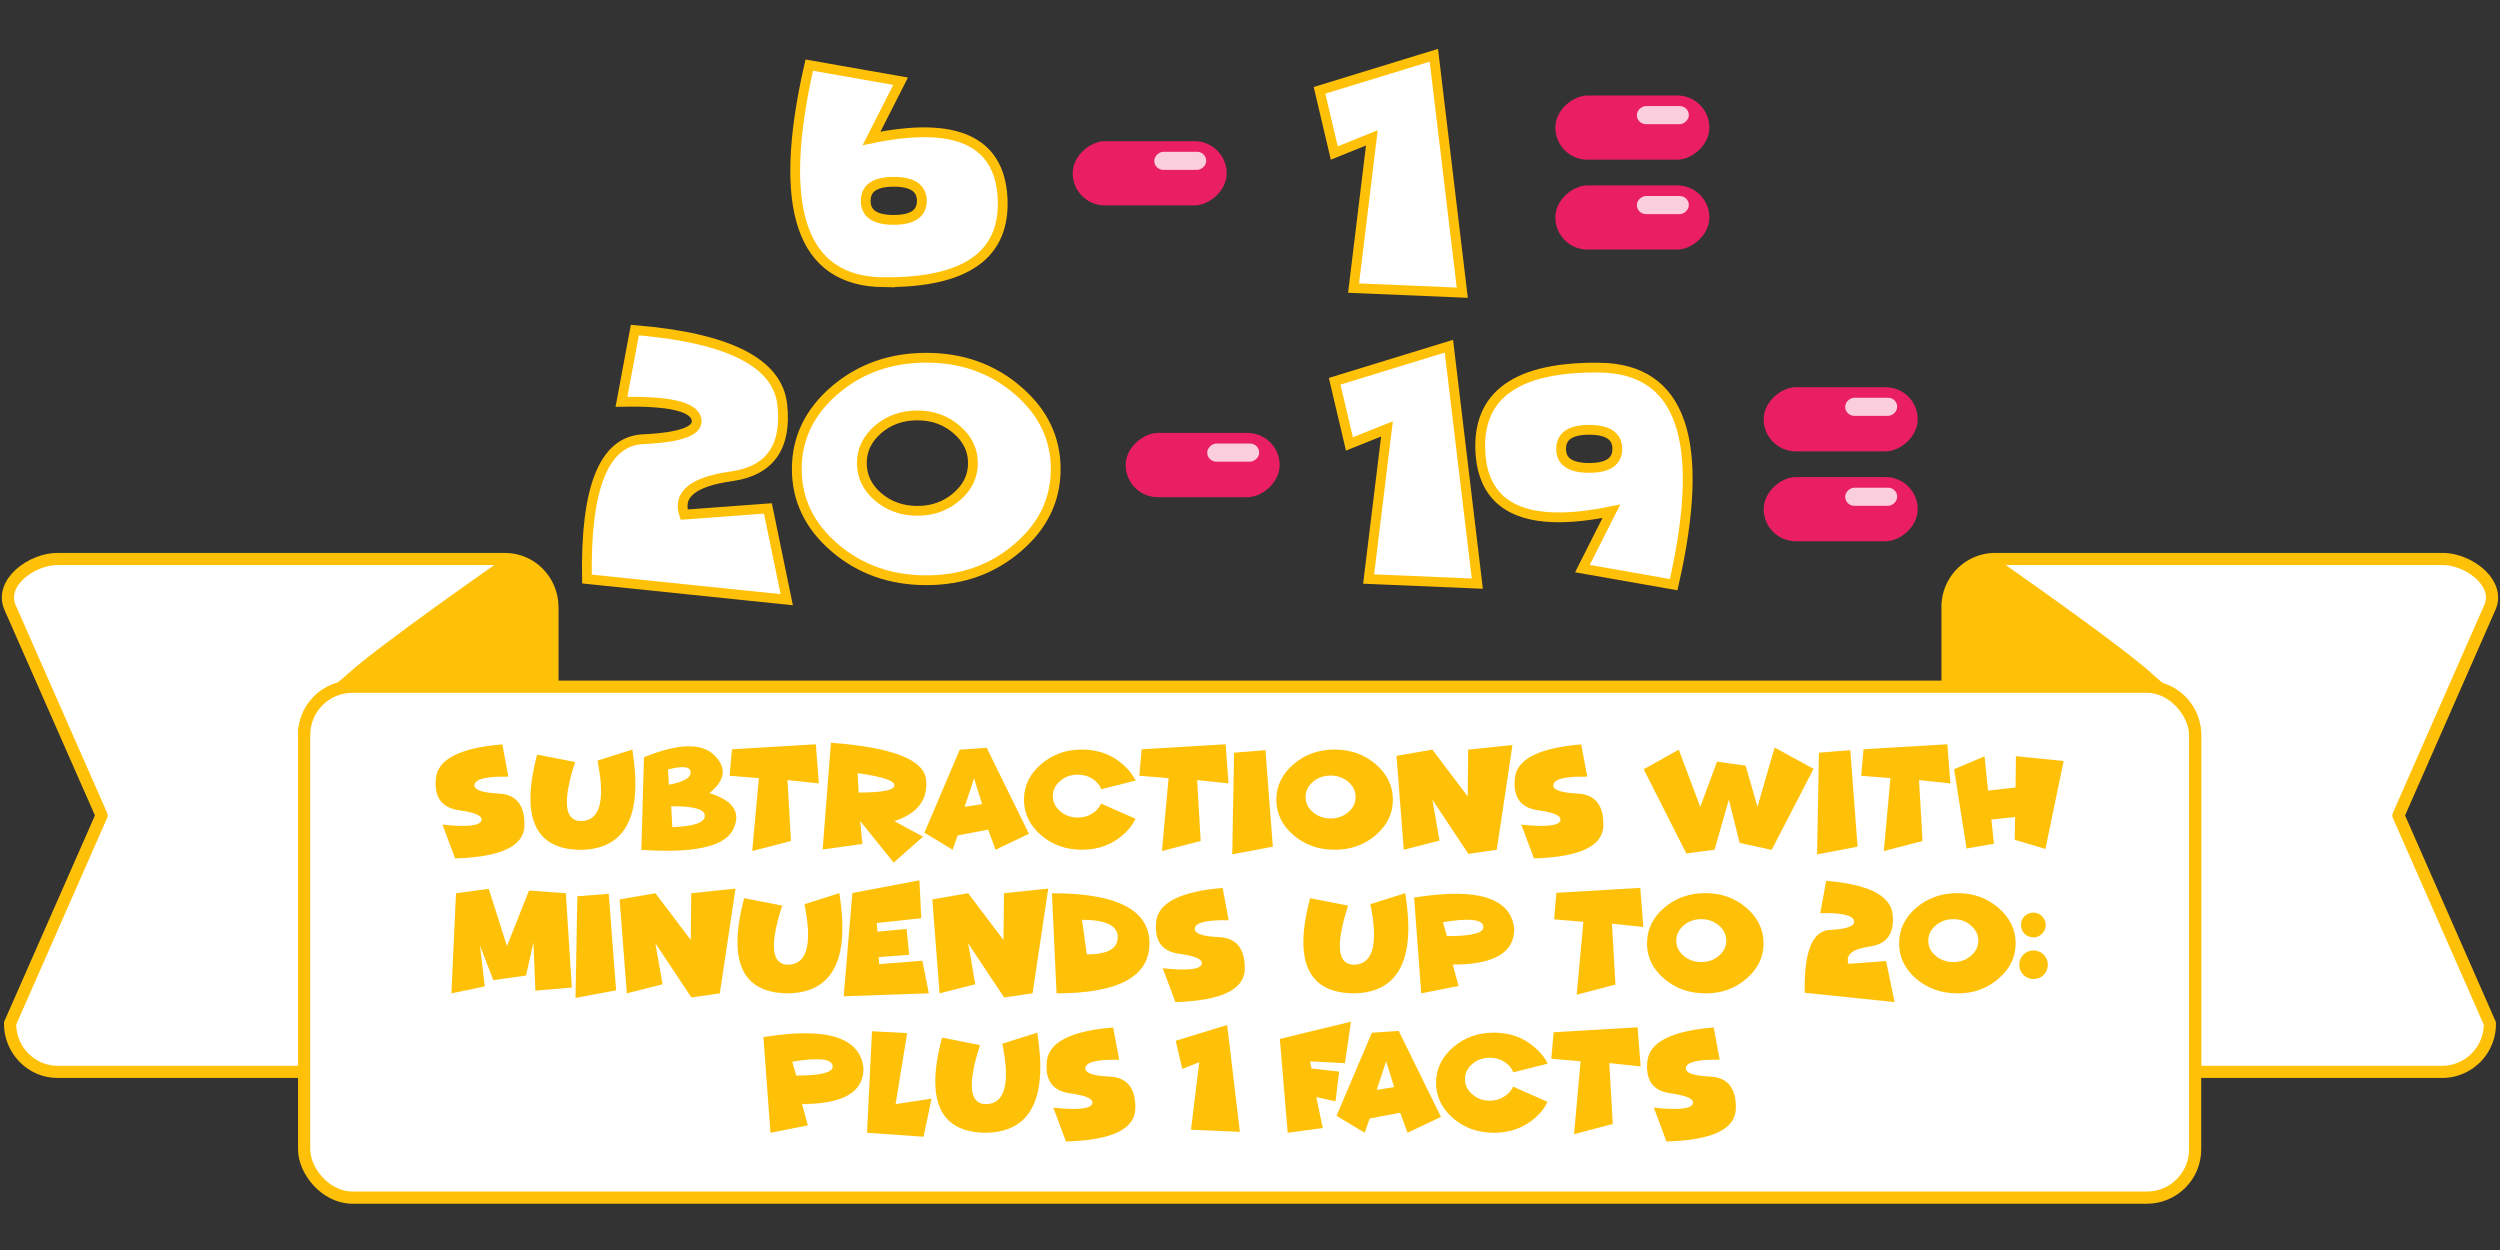 <svg xmlns="http://www.w3.org/2000/svg" viewBox="0 0 270.93 135.47">
  <rect x="0" y="0" width="270.93" height="135.47" fill="#333333" stroke="none"/>
  <g transform="translate(-569.48)">
    <path fill="#fff" stroke="#ffc107" stroke-linecap="round" stroke-linejoin="round" stroke-width="1.32" d="M785.69 60.58a5.18 5.18 0 0 0-5.15 5.25v8.59h21.6c2.9 0 5.23 2.33 5.23 5.22v36.52h26.8a5.18 5.18 0 0 0 5.14-5.25l-9.91-22.54 9.91-22.54c1.17-2.65-2.3-5.25-5.14-5.25z"/>
    <path fill="#ffc107" d="M785.26 60.48c-2.15-.1-4.7 3.24-4.7 5.7v8.24h23.79c-.5-.4-1.06-.87-1.69-1.44-3.47-3.15-16.27-12.06-16.27-12.06a1.92 1.92 0 0 0-1.13-.44z"/>
    <g>
      <path fill="#fff" stroke="#ffc107" stroke-linecap="round" stroke-linejoin="round" stroke-width="1.32" d="M575.72 60.58c-2.85 0-6.31 2.6-5.15 5.25l9.92 22.54-9.92 22.54c0 2.9 2.3 5.25 5.15 5.25h26.72V79.64c0-2.9 2.33-5.22 5.22-5.22h21.69v-8.6c0-2.9-2.3-5.24-5.15-5.24z"/>
      <path fill="#ffc107" d="M624.63 60.48c-.4.02-.78.15-1.13.44 0 0-12.8 8.91-16.27 12.06-.63.57-1.19 1.03-1.7 1.44h23.79v-8.23c0-2.47-2.54-5.81-4.69-5.71z"/>
    </g>
    <rect width="204.93" height="55.37" x="602.44" y="74.42" fill="#fff" stroke="#ffc107" stroke-linecap="round" stroke-linejoin="round" stroke-width="1.32" ry="5.23"/>
  </g>
  <g fill="#ffc107" stroke-width=".26" font-family="Funhouse" font-size="15.88" font-weight="400" letter-spacing="0" word-spacing="0">
    <g aria-label="plus 1 facts" style="line-height:1.25;-inkscape-font-specification:'Funhouse, Normal';font-variant-ligatures:normal;font-variant-caps:normal;font-variant-numeric:normal;font-feature-settings:normal;text-align:start">
      <path d="M86.92 119.64l.63 2.32-4.05.8-.77-10.37q10.33-1.67 10.85 3.4 0 3.87-6.66 3.85zm-1.06-4.59l.43 1.51q4.19 0 3.94-1.1-.25-1.1-4.37-.4zM94.5 111.76l3.81.2-1.25 7.7 3.89-.6-.86 4.13-6.13-.43z" style="-inkscape-font-specification:'Funhouse, Normal';font-variant-ligatures:normal;font-variant-caps:normal;font-variant-numeric:normal;font-feature-settings:normal;text-align:start"/>
      <path d="M102.08 112.45l4.13.81q-2.06 6.33.6 6.4 3.14-.02 1.81-6.55l3.79-1.2q1.73 10.76-5.6 10.85-7.43-.07-4.73-10.3z" style="-inkscape-font-specification:'Funhouse, Normal';font-variant-ligatures:normal;font-variant-caps:normal;font-variant-numeric:normal;font-feature-settings:normal;text-align:start"/>
      <path d="M115.92 118.48q-2.8-.4-2.47-3.48.32-3.09 7.19-3.65l.65 3.5q-3.4-.08-3.65.8-.25.89 2.6 1.02 2.86.13 2.8 3.47-.07 3.35-7.52 3.57l-1.37-3.67q3.81.41 4.2-.38.37-.8-2.43-1.18zM134.37 122.66l-5.3-.23.9-7.32-1.84.73-.72-3.05 5.58-1.71zM146.41 110.72l-.66 4.5-3.77-.2.15.77 3 .34-.4 3.22-2.08-.46.7 3.36-3.8.51-.85-10.17zM148.44 121.21l-.55 1.55-3.05-1.84 3.83-9 2.91-.2 4.58 9.32-3.62 1.72-.8-2.17zm2.65-3.4l-.87-2.8-1.02 3.1zM166.33 121.18q-1.83 1.58-4.43 1.58-2.6 0-4.43-1.58-1.84-1.6-1.84-3.84 0-2.25 1.84-3.84 1.83-1.59 4.43-1.59 2.6 0 4.43 1.6.93.79 1.4 1.76l-3.73.94q-.19-.5-.65-.9-.8-.68-1.9-.68-1.1 0-1.9.68-.79.68-.79 1.64 0 .96.8 1.64.78.69 1.89.69 1.1 0 1.9-.69.43-.37.63-.83l3.73 1.65q-.45.97-1.38 1.77zM174.4 115.21l.38 6.6-4.2 1.1.71-7.9-3.17-.27.25-2.87 9.1-.54.33 4.24zM181 118.48q-2.8-.4-2.47-3.48.32-3.09 7.19-3.65l.65 3.5q-3.4-.08-3.65.8-.25.89 2.6 1.02 2.86.13 2.8 3.47-.07 3.35-7.52 3.57l-1.37-3.67q3.82.41 4.2-.38.38-.8-2.43-1.18z" style="-inkscape-font-specification:'Funhouse, Normal';font-variant-ligatures:normal;font-variant-caps:normal;font-variant-numeric:normal;font-feature-settings:normal;text-align:start"/>
    </g>
    <g aria-label="subtractions with" style="line-height:1.25;-inkscape-font-specification:'Funhouse, Normal';font-variant-ligatures:normal;font-variant-caps:normal;font-variant-numeric:normal;font-feature-settings:normal;text-align:start">
      <path d="M49.72 87.8q-2.8-.4-2.48-3.48.33-3.08 7.2-3.65l.65 3.5q-3.4-.07-3.65.81-.25.88 2.6 1.02 2.85.13 2.8 3.47-.07 3.34-7.52 3.56l-1.37-3.66q3.81.4 4.2-.38.37-.8-2.43-1.19z" style="-inkscape-font-specification:'Funhouse, Normal';font-variant-ligatures:normal;font-variant-caps:normal;font-variant-numeric:normal;font-feature-settings:normal;text-align:start"/>
      <path d="M58.2 81.78l4.13.8q-2.06 6.34.6 6.4 3.14-.01 1.82-6.55l3.78-1.2Q70.26 92 62.93 92.1q-7.42-.07-4.73-10.31z" style="-inkscape-font-specification:'Funhouse, Normal';font-variant-ligatures:normal;font-variant-caps:normal;font-variant-numeric:normal;font-feature-settings:normal;text-align:start"/>
      <path d="M72.49 85.04q2.4-.45 2.36-1.36-.05-.92-2.46-.29zm.37 4.6q3.51-.13 3.52-1.22.02-1.08-3.64-1.04zM69.5 92.1l.29-10.04q5.54-2.25 7.62-.22 2.07 2.04-.53 4.11 3.95 1.22 2.55 3.98-1.4 2.75-9.93 2.17z" style="-inkscape-font-specification:'Funhouse, Normal';font-variant-ligatures:normal;font-variant-caps:normal;font-variant-numeric:normal;font-feature-settings:normal;text-align:start"/>
      <path d="M85.34 84.54l.38 6.6-4.2 1.09.72-7.9-3.17-.26.25-2.87 9.09-.54.33 4.24zM92.94 83.8l.11 2.09q3.88 0 3.88-.78 0-.77-3.99-1.32zm.52 7.66l-4.31.6.9-11.57q9.98.75 10.31 4 .34 3.25-3.43 4.5l3.1 1.68-3.18 2.81-3.63-4.5zM103.78 90.54l-.54 1.55-3.06-1.85 3.83-9 2.92-.2 4.58 9.32-3.62 1.73-.8-2.18zm2.65-3.4l-.87-2.8-1.02 3.1zM121.68 90.5q-1.84 1.59-4.43 1.59-2.6 0-4.44-1.59-1.84-1.59-1.84-3.84 0-2.24 1.84-3.83 1.84-1.6 4.44-1.6 2.6 0 4.43 1.6.92.8 1.39 1.76l-3.72.94q-.19-.5-.65-.9-.8-.68-1.9-.68-1.11 0-1.9.68-.8.68-.8 1.65 0 .96.8 1.64.79.68 1.9.68 1.1 0 1.9-.68.42-.37.62-.84l3.74 1.65q-.46.97-1.38 1.77zM129.74 84.54l.38 6.6-4.2 1.09.72-7.9-3.17-.26.25-2.87 9.1-.54.32 4.24zM137.14 81.3l.8 10.46-4.4.83.2-11.02zM144.64 92.09q-2.62 0-4.47-1.59-1.85-1.59-1.85-3.84 0-2.24 1.85-3.83 1.85-1.6 4.47-1.6 2.61 0 4.46 1.6 1.85 1.59 1.85 3.83 0 2.25-1.85 3.84-1.85 1.59-4.46 1.59zm-.43-3.39q1.11 0 1.9-.68.8-.68.8-1.64 0-.97-.8-1.65-.79-.68-1.9-.68-1.13 0-1.93.68-.79.68-.79 1.65 0 .96.8 1.64.8.68 1.92.68zM155.23 86.66l.77 4.44-3.87.99-.79-10.18 3.89-.67 3.83 5.07.04-5.07 4.81-.5-1.7 11.35-3.08.45zM166.64 87.8q-2.8-.4-2.47-3.48.32-3.08 7.19-3.65l.65 3.5q-3.4-.07-3.65.81-.25.88 2.6 1.02 2.86.13 2.8 3.47-.07 3.34-7.52 3.56l-1.37-3.66q3.81.4 4.2-.38.37-.8-2.43-1.19zM187.36 86.66l-1.55 5.43-3.06.4-4.62-9.12 3.8-2.13 2.33 6.2 1.82-4.9 3.1.43 1.28 4.47 1.86-6.43 4.22 2.31L192 92.1l-3.47-.75zM200.52 81.3l.79 10.46-4.39.83.2-11.02zM207.97 84.54l.38 6.6-4.2 1.09.72-7.9-3.17-.26.25-2.87 9.09-.54.33 4.24zM215.81 88.82l.28 2.62-2.97.52-1.35-8.6 3.3-1.4.38 3.72 2.98-.34.04-3.39 5.17.52-1.97 9.53-3.33-.99.04-2.47z" style="-inkscape-font-specification:'Funhouse, Normal';font-variant-ligatures:normal;font-variant-caps:normal;font-variant-numeric:normal;font-feature-settings:normal;text-align:start"/>
    </g>
    <g aria-label="minuends up to 20:" style="line-height:1.25;-inkscape-font-specification:'Funhouse, Normal';font-variant-ligatures:normal;font-variant-caps:normal;font-variant-numeric:normal;font-feature-settings:normal;text-align:start">
      <path d="M61.32 96.8l.65 10.22-3.95.34-.21-5.24-.8 3.6-3.55.5-1.44-3.72.52 4.4-3.62.75.5-10.85 3.55-.47 1.97 6.2 2.39-6.02zM65.97 96.86l.8 10.46-4.4.83.2-11.02zM71.03 102.23l.77 4.44-3.87.98-.78-10.18 3.88-.67 3.83 5.07.05-5.07 4.8-.5-1.7 11.35-3.08.45z" style="-inkscape-font-specification:'Funhouse, Normal';font-variant-ligatures:normal;font-variant-caps:normal;font-variant-numeric:normal;font-feature-settings:normal;text-align:start"/>
      <path d="M80.64 97.34l4.13.8q-2.06 6.34.59 6.41 3.15-.02 1.82-6.56l3.78-1.2q1.74 10.77-5.6 10.86-7.42-.07-4.72-10.3z" style="-inkscape-font-specification:'Funhouse, Normal';font-variant-ligatures:normal;font-variant-caps:normal;font-variant-numeric:normal;font-feature-settings:normal;text-align:start"/>
      <path d="M99.64 95.4l.2 4.11-4.82.52.07.94 3.16-.3.28 2.81-3.3.24.05.76 4.68-.36.7 3.53-9.23.32.94-11.19zM104.92 102.23l.77 4.44-3.87.98-.78-10.18 3.88-.67 3.83 5.07.05-5.07 4.8-.5-1.7 11.35-3.08.45zM114.5 107.65L114 96.8q10.57 0 10.57 5.43 0 5.42-10.07 5.42zm2.76-7.97l.52 3.75q3.35.01 3.35-1.87 0-1.88-3.87-1.88zM127.77 103.36q-2.8-.39-2.47-3.48.33-3.08 7.2-3.65l.65 3.5q-3.4-.07-3.65.81-.25.89 2.6 1.02t2.8 3.47q-.07 3.34-7.52 3.57l-1.37-3.67q3.81.41 4.2-.38.37-.8-2.44-1.19zM141.97 97.34l4.13.8q-2.06 6.34.59 6.41 3.15-.02 1.82-6.56l3.78-1.2q1.74 10.77-5.6 10.86-7.42-.07-4.72-10.3z" style="-inkscape-font-specification:'Funhouse, Normal';font-variant-ligatures:normal;font-variant-caps:normal;font-variant-numeric:normal;font-feature-settings:normal;text-align:start"/>
      <path d="M157.44 104.53l.63 2.32-4.05.8-.77-10.38q10.33-1.66 10.85 3.4 0 3.88-6.66 3.86zm-1.06-4.6l.43 1.52q4.19 0 3.94-1.1-.25-1.1-4.37-.41zM174.69 100.1l.38 6.6-4.2 1.1.72-7.9-3.17-.27.24-2.87 9.1-.54.33 4.24zM184.81 107.65q-2.62 0-4.47-1.59-1.85-1.59-1.85-3.83 0-2.25 1.85-3.84 1.85-1.6 4.47-1.6 2.61 0 4.46 1.6 1.85 1.59 1.85 3.84 0 2.24-1.85 3.83-1.85 1.6-4.46 1.6zm-.43-3.39q1.11 0 1.9-.68.8-.68.8-1.64 0-.96-.8-1.64-.79-.69-1.9-.69-1.13 0-1.93.69-.79.68-.79 1.64 0 .96.8 1.64.8.68 1.92.68zM202.62 102.58q-2.8.39-2.3 1.87l4.08-.3.92 4.45-9.74-1.01q-.13-6.68 2.73-6.81 2.85-.14 2.6-1.02t-3.65-.8l.65-3.5q6.87.56 7.2 3.64.32 3.09-2.49 3.48zM212.13 107.65q-2.62 0-4.48-1.59-1.84-1.59-1.84-3.83 0-2.25 1.84-3.84 1.86-1.6 4.48-1.6 2.6 0 4.45 1.6 1.86 1.59 1.86 3.84 0 2.24-1.86 3.83-1.84 1.6-4.45 1.6zm-.44-3.39q1.12 0 1.9-.68.8-.68.8-1.64 0-.96-.8-1.64-.78-.69-1.9-.69-1.12 0-1.92.69-.8.68-.8 1.64 0 .96.8 1.64.8.68 1.92.68zM220.38 106.1q-.64 0-1.1-.45-.45-.46-.45-1.1 0-.64.45-1.1.46-.45 1.1-.45.64 0 1.1.46.45.45.45 1.1 0 .63-.46 1.1-.45.44-1.09.44zm-.02-4.52q-.56 0-.96-.39-.38-.4-.38-.95 0-.55.38-.94.4-.4.96-.4.55 0 .94.4.4.4.4.94 0 .56-.4.95-.4.4-.94.4z" style="-inkscape-font-specification:'Funhouse, Normal';font-variant-ligatures:normal;font-variant-caps:normal;font-variant-numeric:normal;font-feature-settings:normal;text-align:start"/>
    </g>
  </g>
  <g>
    <g style="line-height:1.25;-inkscape-font-specification:'Funhouse, Normal';font-variant-ligatures:normal;font-variant-caps:normal;font-variant-numeric:normal;font-feature-settings:normal;text-align:start">
      <path fill="#fff" stroke="#ffc107" stroke-width="1.06" d="M95.75 30.59q-13.39-.16-8.05-23.53l9.9 1.74L94.45 15q13.7-2.84 14.2 6.45.49 9.26-12.91 9.13zm1.1-6.76q3.05 0 3.05-2.06 0-2.07-3.05-2.07-3.03 0-3.03 2.07 0 2.06 3.03 2.06z" aria-label="6" font-family="Funhouse" font-size="35.28" font-weight="400" letter-spacing="0" style="-inkscape-font-specification:'Funhouse, Normal';font-variant-ligatures:normal;font-variant-caps:normal;font-variant-numeric:normal;font-feature-settings:normal;text-align:start" word-spacing="0"/>
    </g>
    <g style="line-height:1.25;-inkscape-font-specification:'Funhouse, Normal';font-variant-ligatures:normal;font-variant-caps:normal;font-variant-numeric:normal;font-feature-settings:normal;text-align:start">
      <path fill="#fff" stroke="#ffc107" stroke-width="1.06" d="M158.47 31.72l-11.78-.5 1.98-16.28-4.07 1.64-1.6-6.79 12.39-3.8z" aria-label="1" font-family="Funhouse" font-size="35.28" font-weight="400" letter-spacing="0" style="-inkscape-font-specification:'Funhouse, Normal';font-variant-ligatures:normal;font-variant-caps:normal;font-variant-numeric:normal;font-feature-settings:normal;text-align:start" word-spacing="0"/>
    </g>
    <g transform="matrix(0 .887 -.887 0 -130.56 641.94)">
      <rect width="7.84" height="18.82" x="-712.05" y="-356.04" fill="#e91e63" ry="3.92"/>
      <rect width="7.84" height="18.82" x="-701.07" y="-356.04" fill="#e91e63" ry="3.92"/>
      <rect width="2.21" height="6.35" x="-710.76" y="-353.53" fill="#facedd" ry="1.1"/>
      <rect width="2.21" height="6.35" x="-699.77" y="-353.53" fill="#facedd" ry="1.1"/>
    </g>
    <g transform="rotate(90 -5 100.8)">
      <rect width="6.96" height="16.69" x="-90.5" y="-37.14" fill="#e91e63" ry="3.48"/>
      <rect width="1.96" height="5.63" x="-89.35" y="-34.92" fill="#facedd" ry=".98"/>
    </g>
    <g>
      <g fill="#fff" stroke="#ffc107" stroke-width="1.06" aria-label="20" font-family="Funhouse" font-size="35.28" font-weight="400" letter-spacing="0" style="line-height:1.25;-inkscape-font-specification:'Funhouse, Normal';font-variant-ligatures:normal;font-variant-caps:normal;font-variant-numeric:normal;font-feature-settings:normal;text-align:start" word-spacing="0">
        <path d="M79.27 51.62q-6.22.86-5.13 4.15l9.08-.67 2.04 9.89-21.65-2.24q-.27-14.85 6.07-15.15 6.33-.29 5.78-2.25-.55-1.97-8.11-1.8l1.45-7.78q15.26 1.26 15.98 8.11.73 6.86-5.51 7.74zM100.39 62.88q-5.82 0-9.94-3.53-4.1-3.53-4.1-8.52 0-5 4.1-8.53 4.12-3.53 9.94-3.53 5.8 0 9.9 3.53 4.12 3.53 4.12 8.53t-4.12 8.52q-4.1 3.53-9.9 3.53zm-.97-7.52q2.48 0 4.24-1.52 1.78-1.52 1.78-3.65 0-2.14-1.78-3.65-1.76-1.52-4.24-1.52-2.5 0-4.27 1.52-1.75 1.51-1.75 3.65 0 2.13 1.75 3.65 1.78 1.52 4.27 1.52z" style="-inkscape-font-specification:'Funhouse, Normal';font-variant-ligatures:normal;font-variant-caps:normal;font-variant-numeric:normal;font-feature-settings:normal;text-align:start"/>
      </g>
      <g fill="#fff" stroke="#ffc107" stroke-width="1.06" aria-label="19" font-family="Funhouse" font-size="35.28" font-weight="400" letter-spacing="0" style="line-height:1.25;-inkscape-font-specification:'Funhouse, Normal';font-variant-ligatures:normal;font-variant-caps:normal;font-variant-numeric:normal;font-feature-settings:normal;text-align:start" word-spacing="0">
        <path d="M160.1 63.25l-11.78-.5 1.99-16.27-4.07 1.63-1.6-6.79 12.38-3.8zM173.32 39.84q13.4.14 8.06 23.52l-9.89-1.74 3.14-6.22q-13.7 2.84-14.2-6.43-.5-9.28 12.89-9.13zm-1.1 6.74q-3.04 0-3.04 2.07 0 2.06 3.04 2.06 3.05 0 3.05-2.06 0-2.07-3.05-2.07z" style="-inkscape-font-specification:'Funhouse, Normal';font-variant-ligatures:normal;font-variant-caps:normal;font-variant-numeric:normal;font-feature-settings:normal;text-align:start"/>
      </g>
      <g transform="rotate(90 -17.94 119.48)">
        <rect width="6.96" height="16.69" x="-90.5" y="-37.14" fill="#e91e63" ry="3.48"/>
        <rect width="1.96" height="5.63" x="-89.35" y="-34.92" fill="#facedd" ry=".98"/>
      </g>
      <g transform="matrix(0 .887 -.887 0 -107.98 673.55)">
        <rect width="7.84" height="18.82" x="-712.05" y="-356.04" fill="#e91e63" ry="3.92"/>
        <rect width="7.84" height="18.82" x="-701.07" y="-356.04" fill="#e91e63" ry="3.92"/>
        <rect width="2.21" height="6.35" x="-710.76" y="-353.53" fill="#facedd" ry="1.1"/>
        <rect width="2.21" height="6.35" x="-699.77" y="-353.53" fill="#facedd" ry="1.1"/>
      </g>
    </g>
  </g>
</svg>
